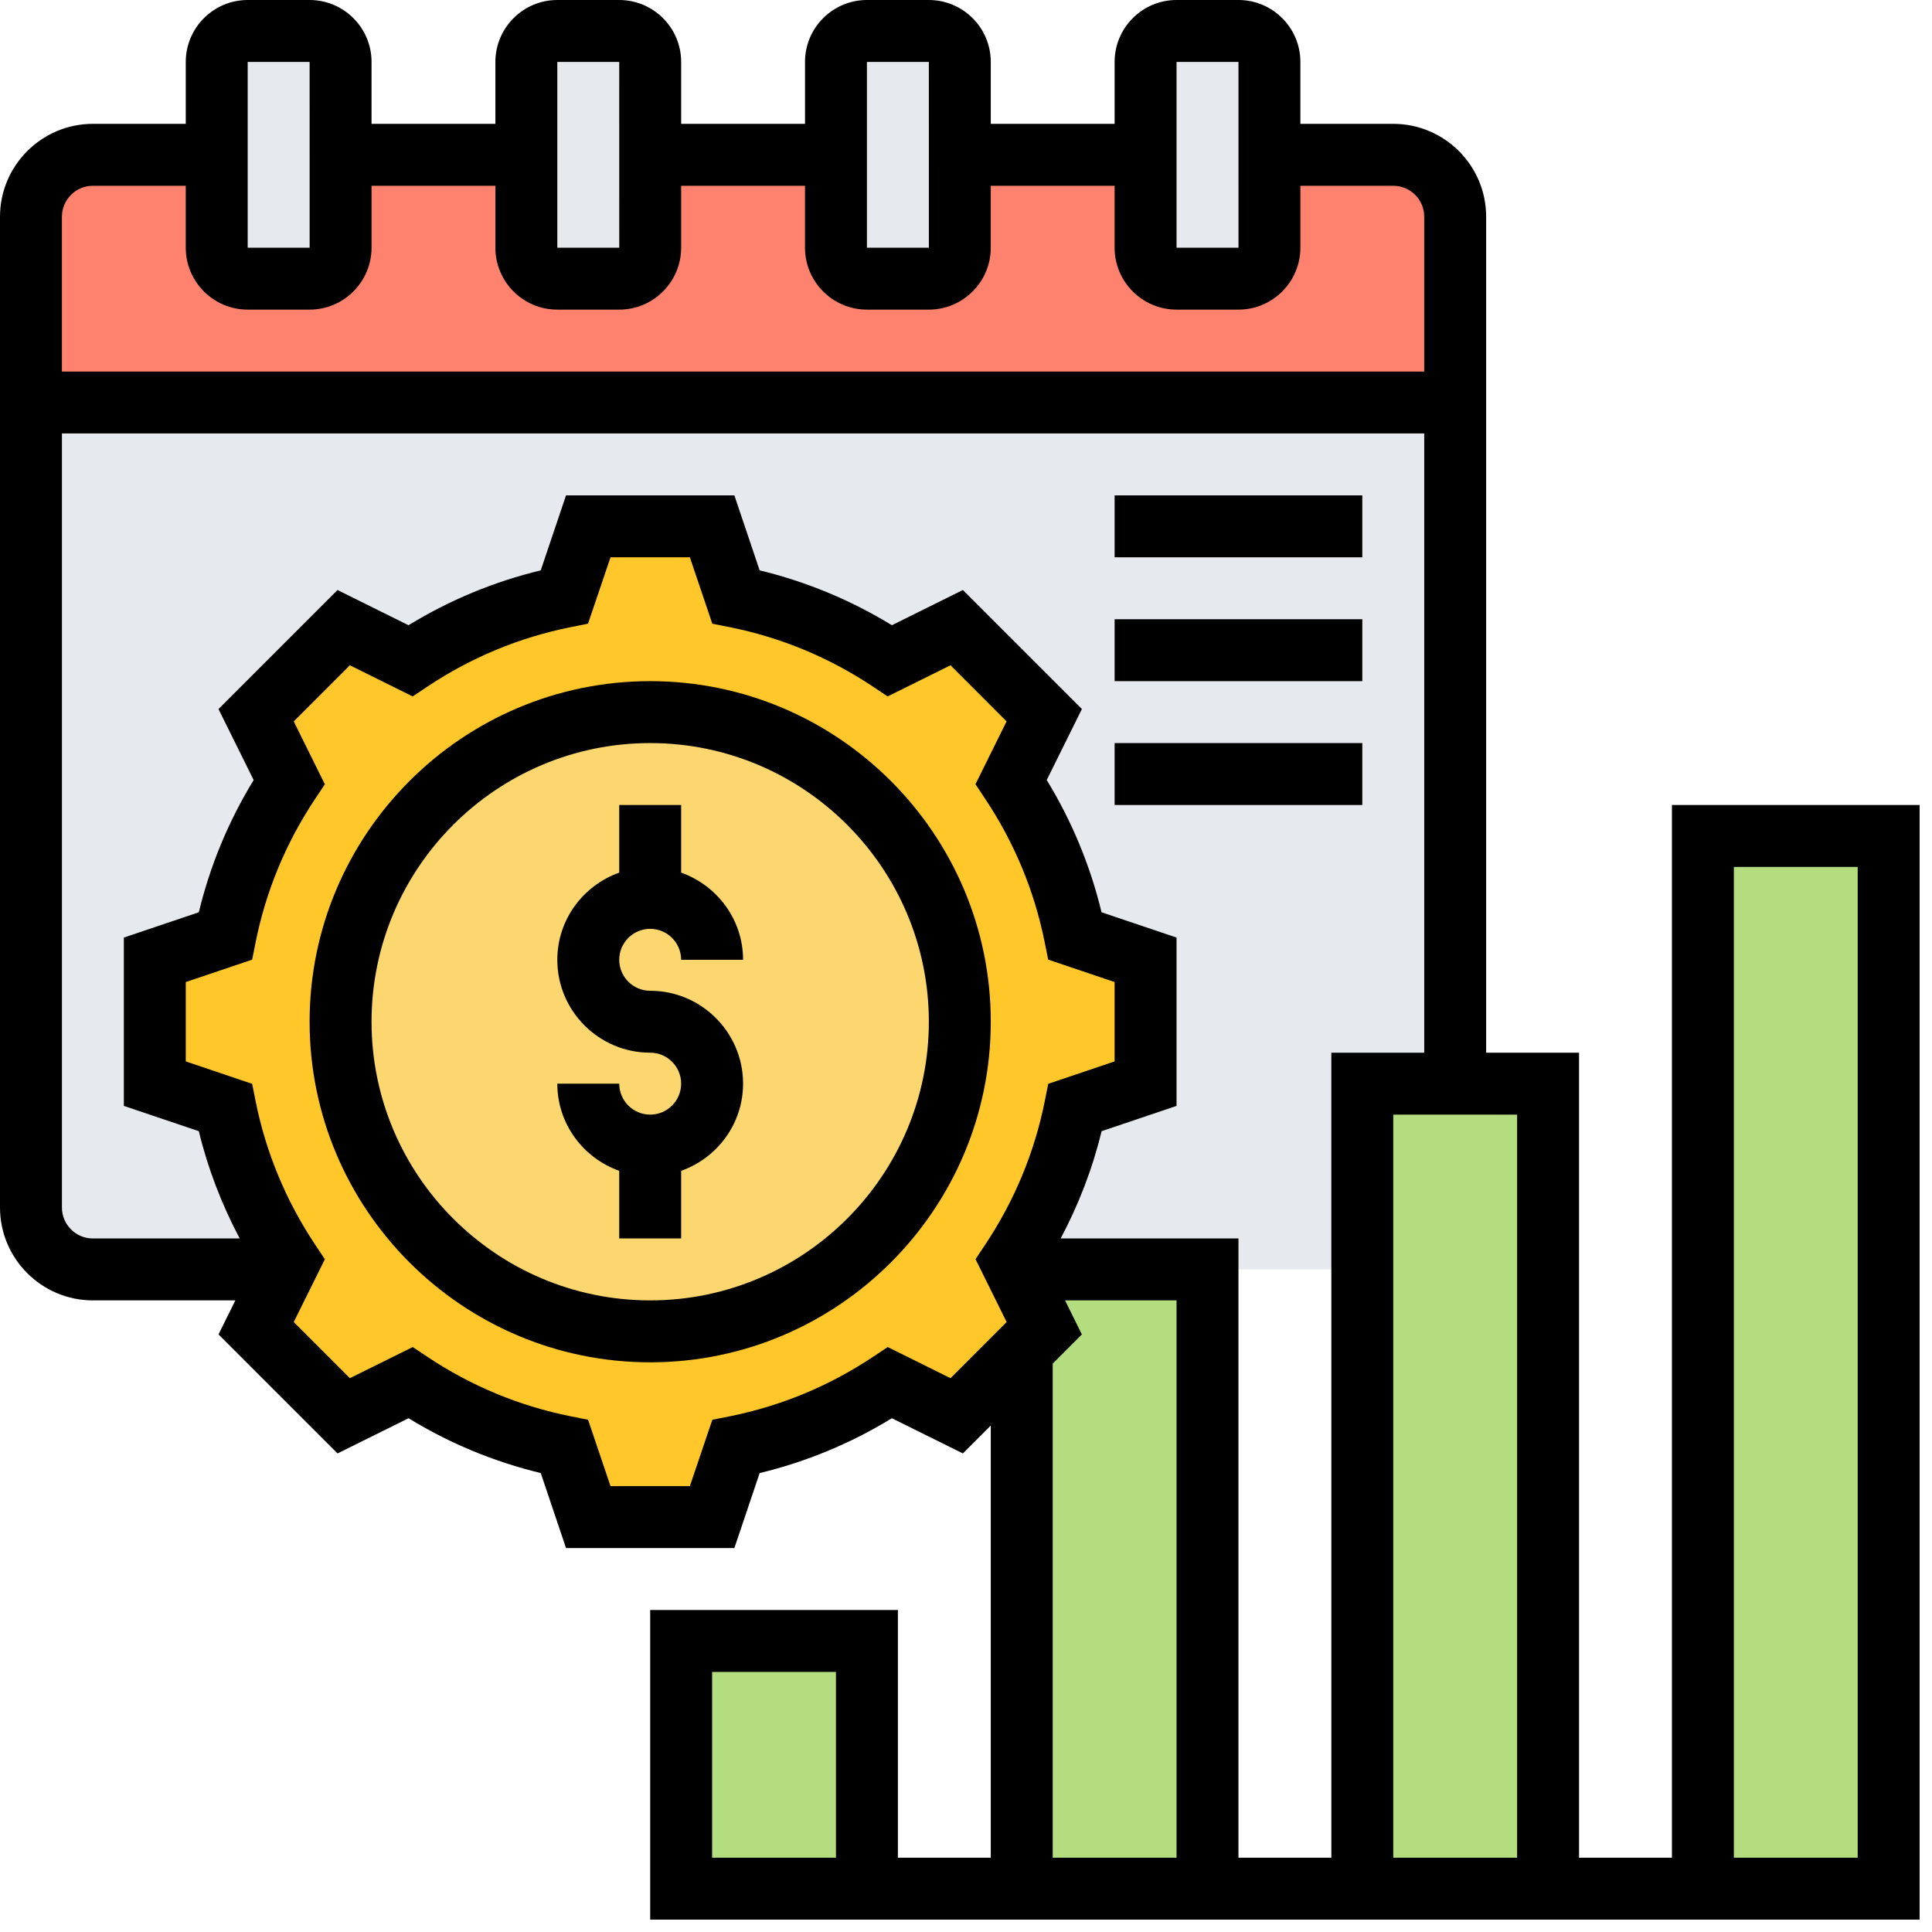 <svg width="78" height="78" viewBox="0 0 78 78" fill="none" xmlns="http://www.w3.org/2000/svg">
<path d="M35 66.25H27.5V76.25H35V66.25Z" fill="#B4DD7F"/>
<path d="M48.75 51.25V76.25H41.25V54.538L42.163 53.625L40.987 51.25H48.75Z" fill="#B4DD7F"/>
<path d="M62.5 43.75V76.25H55V51.25V43.75H58.75H62.5Z" fill="#B4DD7F"/>
<path d="M76.25 33.75H68.75V76.25H76.25V33.75Z" fill="#B4DD7F"/>
<path d="M1.25 16.25V48.75C1.25 50.125 2.375 51.25 3.75 51.25H11.512L11.675 50.925C10.438 49.075 9.55 46.975 9.1 44.712L6.25 43.75V38.75L9.1 37.788C9.55 35.525 10.438 33.425 11.675 31.575L10.338 28.875L13.875 25.337L16.575 26.675C18.425 25.438 20.525 24.55 22.788 24.1L23.75 21.25H28.75L29.712 24.1C31.975 24.55 34.075 25.438 35.925 26.675L38.625 25.337L42.163 28.875L41.775 29.65L40.825 31.575C42.062 33.425 42.95 35.525 43.4 37.788L46.25 38.75V43.75L43.4 44.712C42.95 46.975 42.062 49.075 40.825 50.925L40.987 51.25H55V43.75H58.75V16.25H1.25Z" fill="#E6E9ED"/>
<path d="M58.75 8.75V16.25H1.25V8.75C1.25 7.375 2.375 6.25 3.75 6.25H8.75V10C8.75 10.688 9.312 11.25 10 11.25H12.5C13.188 11.25 13.75 10.688 13.75 10V6.25H21.25V10C21.25 10.688 21.812 11.25 22.5 11.25H25C25.688 11.25 26.25 10.688 26.25 10V6.25H33.75V10C33.75 10.688 34.312 11.25 35 11.25H37.5C38.188 11.25 38.75 10.688 38.75 10V6.25H46.25V10C46.25 10.688 46.812 11.25 47.5 11.25H50C50.688 11.25 51.25 10.688 51.25 10V6.25H56.25C57.625 6.25 58.75 7.375 58.75 8.75Z" fill="#FF826E"/>
<path d="M51.25 6.25V10C51.25 10.688 50.688 11.25 50 11.25H47.5C46.812 11.25 46.25 10.688 46.25 10V6.25V2.5C46.25 1.812 46.812 1.25 47.5 1.25H50C50.688 1.25 51.25 1.812 51.25 2.5V6.25Z" fill="#E6E9ED"/>
<path d="M46.25 38.75V43.75L43.4 44.712C42.95 46.975 42.062 49.075 40.825 50.925L40.987 51.25L42.163 53.625L41.25 54.538L38.625 57.163L35.925 55.825C34.075 57.062 31.975 57.95 29.712 58.4L28.75 61.25H23.75L22.788 58.4C20.525 57.95 18.425 57.062 16.575 55.825L13.875 57.163L10.338 53.625L11.512 51.25L11.675 50.925C10.438 49.075 9.55 46.975 9.1 44.712L6.25 43.75V38.75L9.1 37.788C9.55 35.525 10.438 33.425 11.675 31.575L10.338 28.875L13.875 25.337L16.575 26.675C18.425 25.438 20.525 24.55 22.788 24.1L23.75 21.25H28.75L29.712 24.1C31.975 24.55 34.075 25.438 35.925 26.675L38.625 25.337L42.163 28.875L41.775 29.65L40.825 31.575C42.062 33.425 42.95 35.525 43.4 37.788L46.25 38.75Z" fill="#FFC729"/>
<path d="M38.75 6.25V10C38.75 10.688 38.188 11.25 37.5 11.25H35C34.312 11.25 33.75 10.688 33.75 10V6.25V2.5C33.75 1.812 34.312 1.25 35 1.25H37.5C38.188 1.25 38.75 1.812 38.75 2.5V6.25Z" fill="#E6E9ED"/>
<path d="M26.25 53.75C33.154 53.75 38.75 48.154 38.75 41.25C38.75 34.346 33.154 28.75 26.25 28.75C19.346 28.75 13.75 34.346 13.75 41.25C13.75 48.154 19.346 53.75 26.25 53.75Z" fill="#FCD770"/>
<path d="M26.25 6.25V10C26.25 10.688 25.688 11.25 25 11.25H22.5C21.812 11.25 21.25 10.688 21.25 10V6.25V2.5C21.25 1.812 21.812 1.25 22.5 1.25H25C25.688 1.25 26.25 1.812 26.25 2.5V6.25Z" fill="#E6E9ED"/>
<path d="M13.75 6.25V10C13.75 10.688 13.188 11.25 12.5 11.25H10C9.312 11.25 8.75 10.688 8.75 10V6.25V2.5C8.75 1.812 9.312 1.25 10 1.25H12.5C13.188 1.25 13.75 1.812 13.75 2.5V6.25Z" fill="#E6E9ED"/>
<path d="M26.25 37.5C26.94 37.5 27.5 38.061 27.5 38.75H30C30 37.123 28.951 35.748 27.5 35.23V32.5H25V35.23C23.549 35.748 22.5 37.123 22.5 38.75C22.5 40.818 24.183 42.5 26.25 42.5C26.94 42.5 27.5 43.061 27.5 43.75C27.5 44.439 26.94 45 26.25 45C25.56 45 25 44.439 25 43.75H22.5C22.5 45.377 23.549 46.752 25 47.27V50H27.5V47.27C28.951 46.752 30 45.377 30 43.75C30 41.682 28.317 40 26.25 40C25.56 40 25 39.439 25 38.75C25 38.061 25.56 37.5 26.25 37.5Z" fill="black"/>
<path d="M26.25 27.5C18.669 27.5 12.5 33.669 12.5 41.25C12.5 48.831 18.669 55 26.25 55C33.831 55 40 48.831 40 41.25C40 33.669 33.831 27.5 26.25 27.5ZM26.25 52.5C20.046 52.5 15 47.453 15 41.25C15 35.047 20.046 30 26.25 30C32.454 30 37.5 35.047 37.5 41.25C37.5 47.453 32.454 52.5 26.25 52.5Z" fill="black"/>
<path d="M67.5 32.5V75H63.75V42.5H60V8.75C60 6.683 58.318 5 56.25 5H52.5V2.5C52.5 1.121 51.379 0 50 0H47.5C46.121 0 45 1.121 45 2.5V5H40V2.5C40 1.121 38.879 0 37.5 0H35C33.621 0 32.5 1.121 32.5 2.5V5H27.5V2.5C27.5 1.121 26.379 0 25 0H22.5C21.121 0 20 1.121 20 2.5V5H15V2.5C15 1.121 13.879 0 12.5 0H10C8.621 0 7.5 1.121 7.5 2.5V5H3.75C1.683 5 0 6.683 0 8.75V48.75C0 50.818 1.683 52.5 3.75 52.5H9.502L8.822 53.874L13.627 58.679L16.494 57.258C18.156 58.275 19.948 59.017 21.832 59.472L22.852 62.5H29.648L30.669 59.472C32.554 59.017 34.344 58.275 36.008 57.258L38.874 58.679L40 57.553V75H36.25V65H26.25V77.5H77.5V32.5H67.5ZM33.75 75H28.75V67.5H33.75V75ZM61.25 75H56.25V45H61.25V75ZM47.5 2.5H50L50.001 10H47.5V2.5ZM35 2.5H37.5L37.501 10H35V2.5ZM22.5 2.5H25L25.001 10H22.5V2.5ZM10 2.5H12.5L12.501 10H10V2.5ZM3.75 7.5H7.5V10C7.5 11.379 8.621 12.5 10 12.5H12.5C13.879 12.5 15 11.379 15 10V7.5H20V10C20 11.379 21.121 12.5 22.5 12.5H25C26.379 12.5 27.5 11.379 27.5 10V7.5H32.5V10C32.5 11.379 33.621 12.5 35 12.5H37.5C38.879 12.5 40 11.379 40 10V7.5H45V10C45 11.379 46.121 12.5 47.5 12.5H50C51.379 12.5 52.5 11.379 52.5 10V7.5H56.25C56.94 7.5 57.5 8.061 57.5 8.75V15H2.5V8.75C2.5 8.061 3.06 7.5 3.75 7.5ZM2.5 48.75V17.5H57.5V42.5H53.75V75H50V50H42.822C43.55 48.627 44.109 47.181 44.474 45.669L47.5 44.648V37.852L44.472 36.831C44.017 34.945 43.275 33.155 42.259 31.492L43.679 28.626L38.874 23.821L36.008 25.242C34.345 24.225 32.554 23.483 30.669 23.027L29.648 20H22.852L21.831 23.027C19.946 23.483 18.156 24.225 16.492 25.242L13.626 23.821L8.821 28.626L10.241 31.492C9.225 33.155 8.482 34.945 8.027 36.831L5 37.852V44.648L8.027 45.669C8.393 47.181 8.95 48.627 9.678 50H3.75C3.06 50 2.5 49.439 2.5 48.75ZM38.375 55.641L35.839 54.384L35.239 54.784C33.472 55.959 31.53 56.765 29.466 57.179L28.759 57.32L27.852 60H24.648L23.742 57.32L23.035 57.179C20.971 56.765 19.029 55.959 17.262 54.784L16.663 54.384L14.125 55.641L11.859 53.375L13.115 50.839L12.716 50.239C11.543 48.472 10.736 46.531 10.321 44.465L10.18 43.758L7.5 42.852V39.648L10.18 38.744L10.321 38.036C10.736 35.97 11.543 34.028 12.716 32.263L13.115 31.663L11.859 29.125L14.124 26.859L16.66 28.116L17.26 27.716C19.026 26.541 20.969 25.735 23.032 25.321L23.74 25.18L24.648 22.5H27.852L28.758 25.18L29.465 25.321C31.529 25.735 33.471 26.541 35.237 27.716L35.837 28.116L38.374 26.859L40.639 29.125L39.383 31.661L39.781 32.261C40.955 34.026 41.761 35.969 42.176 38.035L42.318 38.742L45 39.648V42.852L42.32 43.756L42.179 44.464C41.764 46.529 40.958 48.471 39.784 50.237L39.385 50.837L40.641 53.374L38.375 55.641ZM42.5 55.053L43.678 53.875L42.998 52.5H47.5V75H42.5V55.053ZM75 75H70V35H75V75Z" fill="black"/>
<path d="M55 20H45V22.5H55V20Z" fill="black"/>
<path d="M55 25H45V27.5H55V25Z" fill="black"/>
<path d="M55 30H45V32.5H55V30Z" fill="black"/>
</svg>
